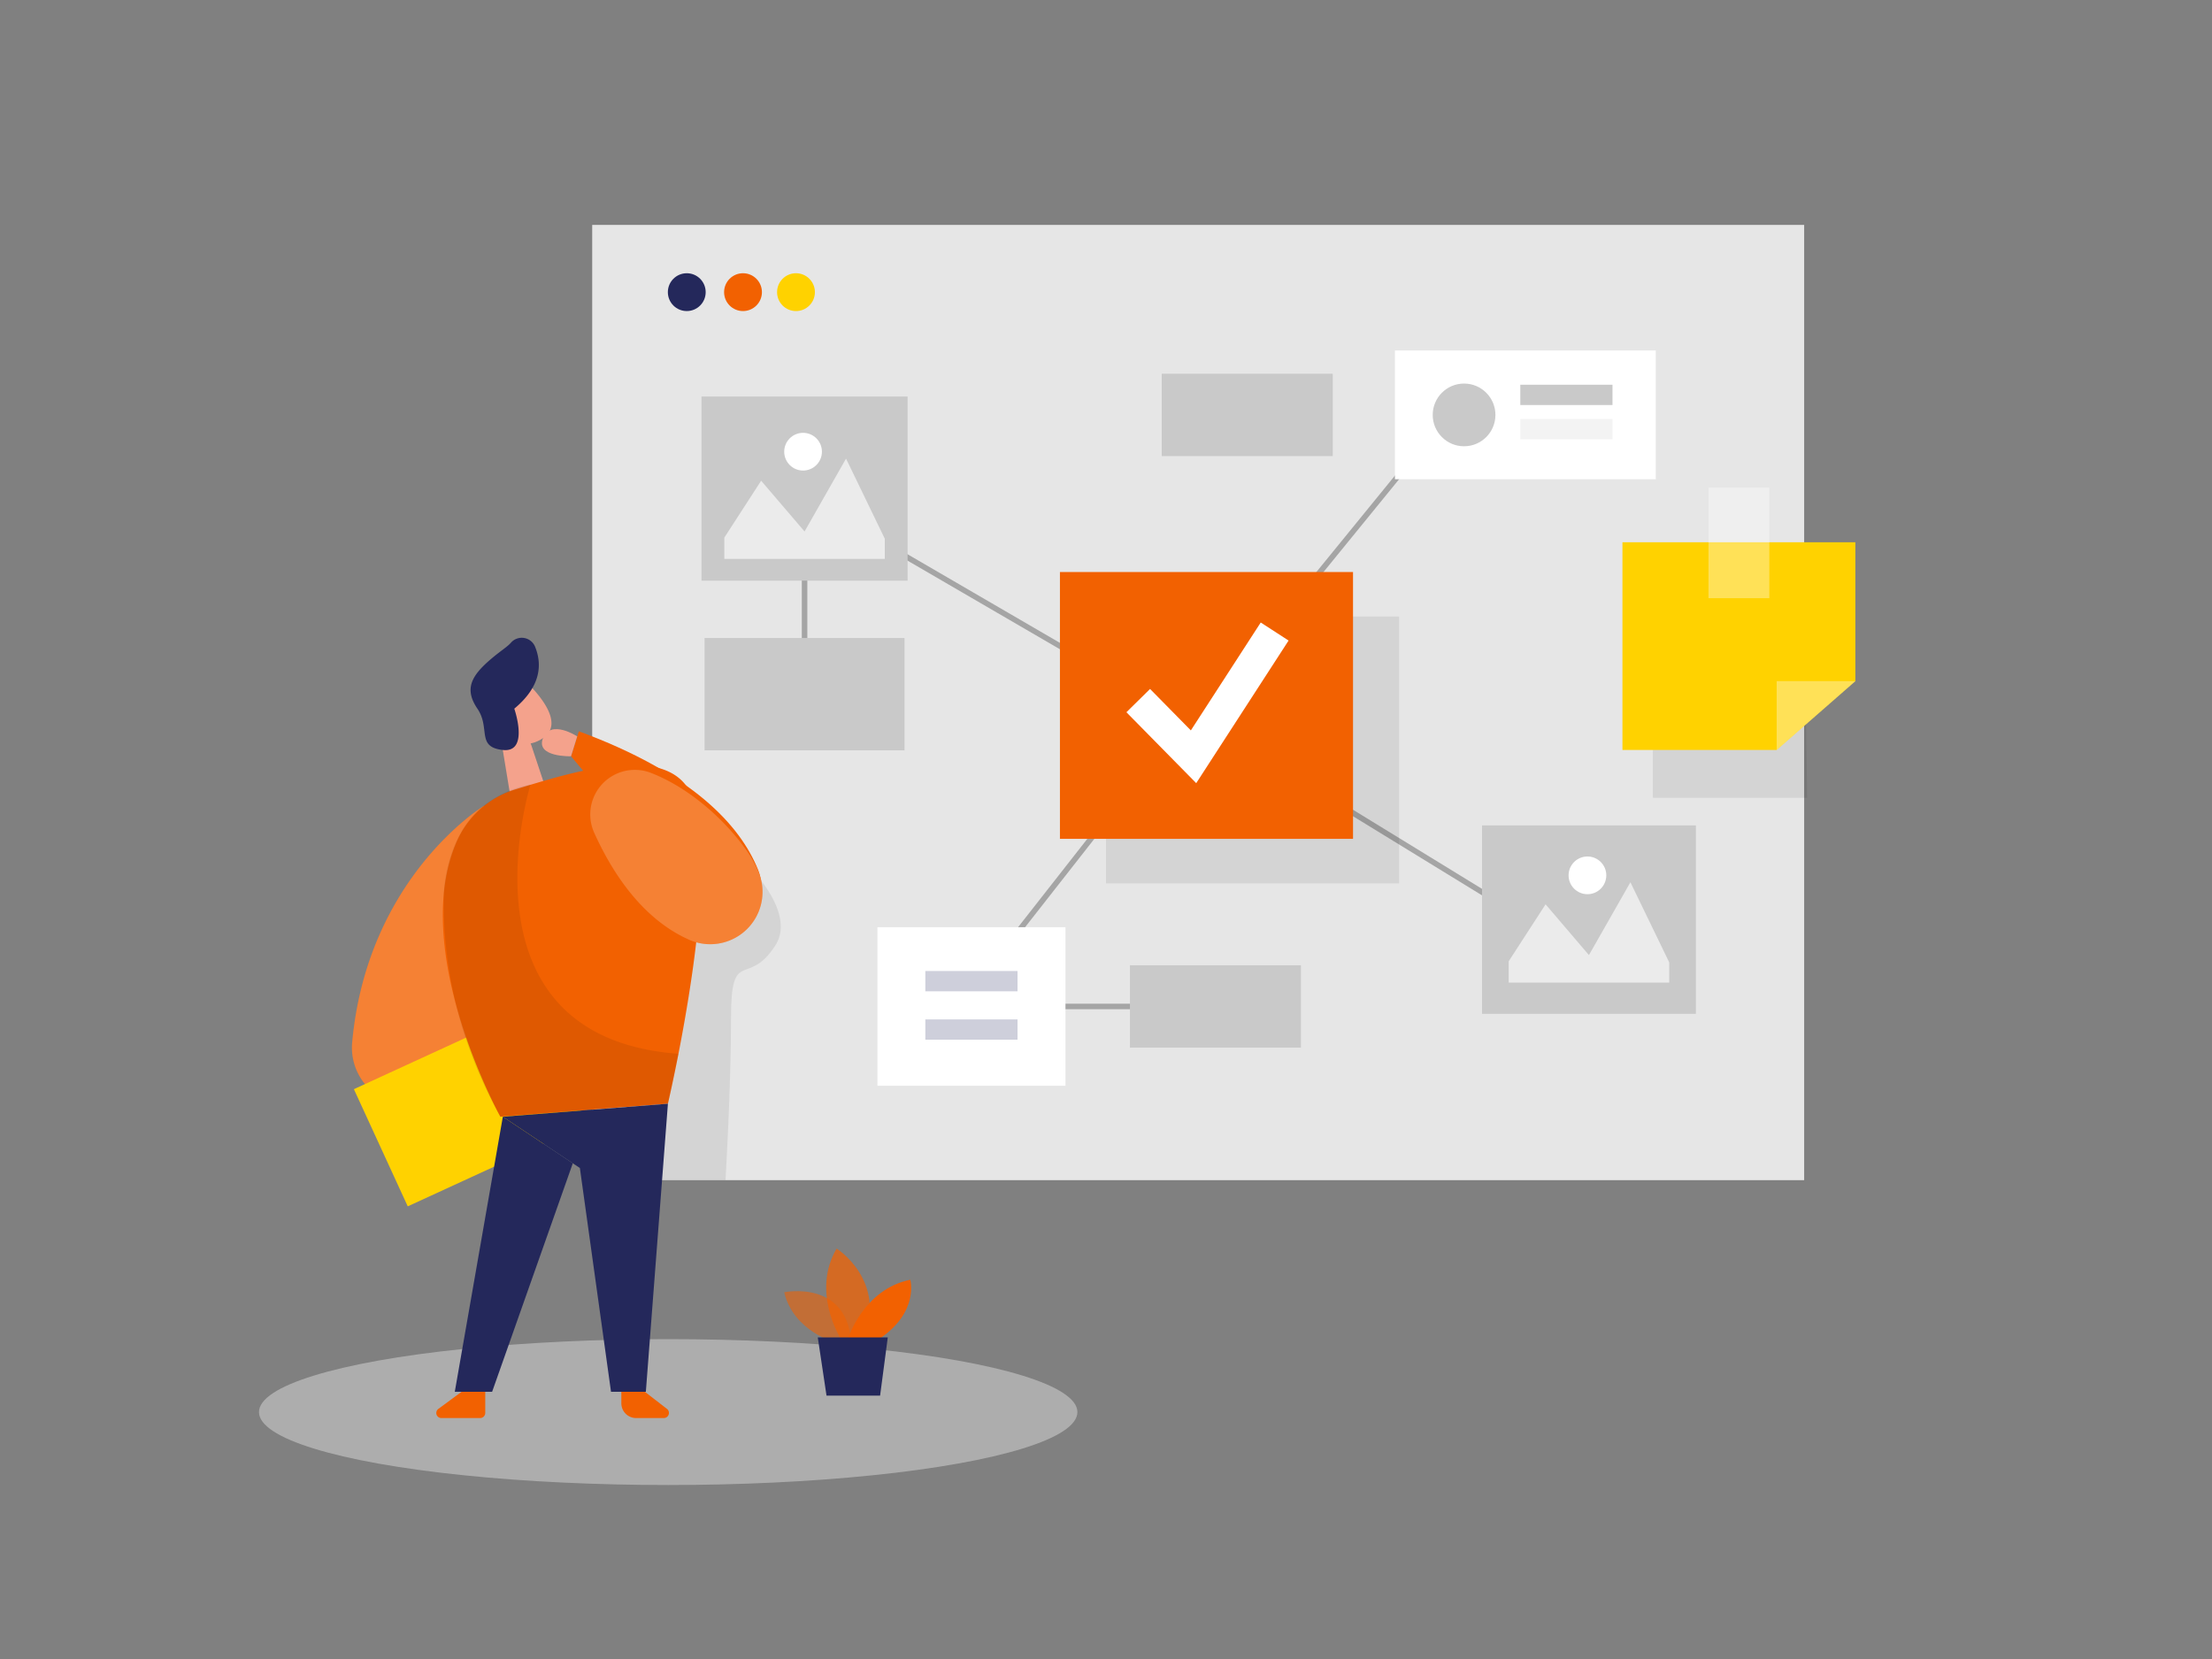<svg id="Layer_1" data-name="Layer 1" xmlns="http://www.w3.org/2000/svg" viewBox="0 0 400 300"><rect x="0" y="0" width="400" height="300" fill="#808080" stroke="none"/><title>#60 mindmap</title><rect x="107.09" y="40.67" width="219.16" height="172.74" fill="#e6e6e6"/><path d="M129.86,151.42s15.33,11.82,10.33,19.57-8,.09-8,13.09-1,29.32-1,29.32H112.51l4.3-61.63Z" opacity="0.08"/><ellipse cx="120.83" cy="255.35" rx="74" ry="13.19" fill="#e6e6e6" opacity="0.45"/><polygon points="95.97 134.43 98.45 141.88 92.56 145.62 90.44 132.71 95.97 134.43" fill="#f4a28c"/><path d="M88.41,125.52a4.64,4.64,0,0,1,7.67-1.29c2.51,2.68,5.53,6.94,2.11,9.25-5.23,3.55-10-3.08-10-3.08A8.42,8.42,0,0,1,88.41,125.52Z" fill="#f4a28c"/><path d="M92.24,130.08s-1.34-1.12-1.95.48,1.76,2.36,2.47,1.55S92.24,130.08,92.24,130.08Z" fill="#f4a28c"/><path d="M87.55,145.69s-21.09,12.77-23.86,42.74a10.39,10.39,0,0,0,7.87,11.11l24.72,6Z" fill="#f26101"/><path d="M87.55,145.69s-21.09,12.77-23.86,42.74a10.39,10.39,0,0,0,7.87,11.11l24.72,6Z" fill="#fff" opacity="0.2"/><path d="M137.09,157.3c-3.28-8.17-12-17.53-32.42-25.06l-1.41,4.52L126,163.9C130.79,169.58,139.86,164.17,137.09,157.3Z" fill="#f26101"/><rect x="67.25" y="188.43" width="35.66" height="23.32" transform="translate(-75.79 53.82) rotate(-24.68)" fill="#ffd200"/><path d="M93,128.15s2.79,8-2.07,7.47-2.19-3.92-4.6-7.47-1.14-5.94,2.54-9.05c1.68-1.42,2.81-2.09,3.49-2.84a2.6,2.6,0,0,1,4.37.62C98,119.93,98,124,93,128.15Z" fill="#24285b"/><path d="M82.67,152a17,17,0,0,1,10.64-9.29c9-2.71,26.14-8.39,31.2,0,6.93,11.55-3.73,56.88-3.73,56.88l-30.3,2.35S73.81,171.88,82.67,152Z" fill="#f26101"/><polygon points="120.78 199.59 116.79 251.68 110.49 251.68 104.86 211.21 90.93 201.94 120.78 199.59" fill="#24285b"/><polygon points="90.93 201.94 82.24 251.68 88.99 251.68 103.58 210.36 90.93 201.94" fill="#24285b"/><path d="M95.93,141.88s-14.17,45.65,26.76,48.68l-1.91,9-30.3,2.35a78.65,78.65,0,0,1-10.23-40.31s.26-11.64,8.46-16.79A18.48,18.48,0,0,1,95.93,141.88Z" opacity="0.08"/><path d="M83.47,251.68l-4.2,3.09a.92.92,0,0,0,.55,1.66h7a.93.93,0,0,0,.93-.92v-3.83Z" fill="#f26101"/><path d="M116.61,251.68l4,3.09a.93.93,0,0,1-.58,1.66h-5a2.67,2.67,0,0,1-2.67-2.67v-2.08Z" fill="#f26101"/><line x1="216.17" y1="127.56" x2="173.5" y2="182" fill="none" stroke="#a5a5a5" stroke-miterlimit="10"/><path d="M107.46,150.61c3.05,6.77,8.35,15.24,16.77,19.15A9.46,9.46,0,0,0,137,157.28a21.66,21.66,0,0,0-2.36-4c-4.48-6.1-10.85-11.17-16.93-13.52A8.06,8.06,0,0,0,107.46,150.61Z" fill="#f26101"/><path d="M107.46,150.61c3.05,6.77,8.35,15.24,16.77,19.15A9.46,9.46,0,0,0,137,157.28a21.66,21.66,0,0,0-2.36-4c-4.48-6.1-10.85-11.17-16.93-13.52A8.06,8.06,0,0,0,107.46,150.61Z" fill="#fff" opacity="0.2"/><polyline points="326.78 144.27 298.89 144.27 298.89 106.71 326.25 106.71" opacity="0.08"/><path d="M104.38,133.16s-4.8-3.15-6.19.32,5.07,3.28,5.07,3.28Z" fill="#f4a28c"/><polyline points="147.83 91.33 216.17 131.08 261.83 75.03" fill="none" stroke="#a5a5a5" stroke-miterlimit="10"/><polyline points="321.28 135.62 293.39 135.62 293.39 98.06 335.51 98.06 335.51 123.17" fill="#ffd200"/><line x1="222.17" y1="133.22" x2="282.33" y2="170.11" fill="none" stroke="#a5a5a5" stroke-miterlimit="10"/><rect x="200" y="111.49" width="53" height="48.25" opacity="0.08"/><line x1="145.49" y1="98.5" x2="145.49" y2="127.56" fill="none" stroke="#a5a5a5" stroke-miterlimit="10"/><line x1="214.53" y1="182" x2="185.47" y2="182" fill="none" stroke="#a5a5a5" stroke-miterlimit="10"/><rect x="308.95" y="88.17" width="11" height="20" fill="#fff" opacity="0.34"/><rect x="191.67" y="103.44" width="53" height="48.25" fill="#f26101"/><rect x="126.85" y="71.71" width="37.27" height="33.29" fill="#c9c9c9"/><polygon points="321.28 135.62 321.28 123.17 335.51 123.17 321.28 135.62" fill="#fff" opacity="0.34"/><rect x="268" y="149.26" width="38.67" height="34.07" fill="#c9c9c9"/><rect x="252.25" y="63.38" width="47.17" height="23.28" fill="#fff"/><rect x="158.67" y="167.67" width="34" height="28.67" fill="#fff"/><rect x="204.33" y="174.55" width="30.92" height="14.9" fill="#c9c9c9"/><rect x="210.08" y="67.58" width="30.92" height="14.9" fill="#c9c9c9"/><rect x="127.41" y="115.37" width="36.15" height="20.32" fill="#c9c9c9"/><circle cx="264.75" cy="75.03" r="5.67" fill="#c9c9c9"/><rect x="274.92" y="69.57" width="16.67" height="3.67" fill="#c9c9c9"/><rect x="274.92" y="75.76" width="16.67" height="3.67" fill="#c9c9c9" opacity="0.22"/><rect x="167.33" y="175.59" width="16.67" height="3.67" fill="#24285b" opacity="0.22"/><rect x="167.33" y="184.34" width="16.67" height="3.67" fill="#24285b" opacity="0.22"/><polygon points="130.98 97.22 137.64 86.93 145.49 96.11 152.99 82.93 160 97.42 160 101.07 130.98 101.07 130.98 97.22" fill="#fff" opacity="0.63"/><circle cx="145.22" cy="81.68" r="3.41" fill="#fff"/><polygon points="272.82 173.83 279.49 163.53 287.33 172.71 294.83 159.54 301.85 174.03 301.85 177.68 272.82 177.68 272.82 173.83" fill="#fff" opacity="0.63"/><circle cx="287.06" cy="158.29" r="3.41" fill="#fff"/><path d="M151.09,242.78s-7.6-2-9.28-9.1c0,0,11.75-2.43,12.14,9.71Z" fill="#f26101" opacity="0.58"/><path d="M152,242s-5.34-8.36-.71-16.22c0,0,9,5.64,5,16.22Z" fill="#f26101" opacity="0.73"/><path d="M153.38,242s2.77-8.87,11.23-10.58c0,0,1.62,5.74-5.44,10.58Z" fill="#f26101"/><polygon points="147.88 241.84 149.46 252.37 159.15 252.37 160.54 241.84 147.88 241.84" fill="#24285b"/><circle cx="124.19" cy="52.83" r="3.42" fill="#24285b"/><circle cx="134.36" cy="52.83" r="3.42" fill="#f26101"/><circle cx="143.94" cy="52.83" r="3.42" fill="#ffd200"/><polyline points="205.83 126.69 215.83 136.85 230.5 114.2" fill="none" stroke="#fff" stroke-miterlimit="10" stroke-width="6"/></svg>